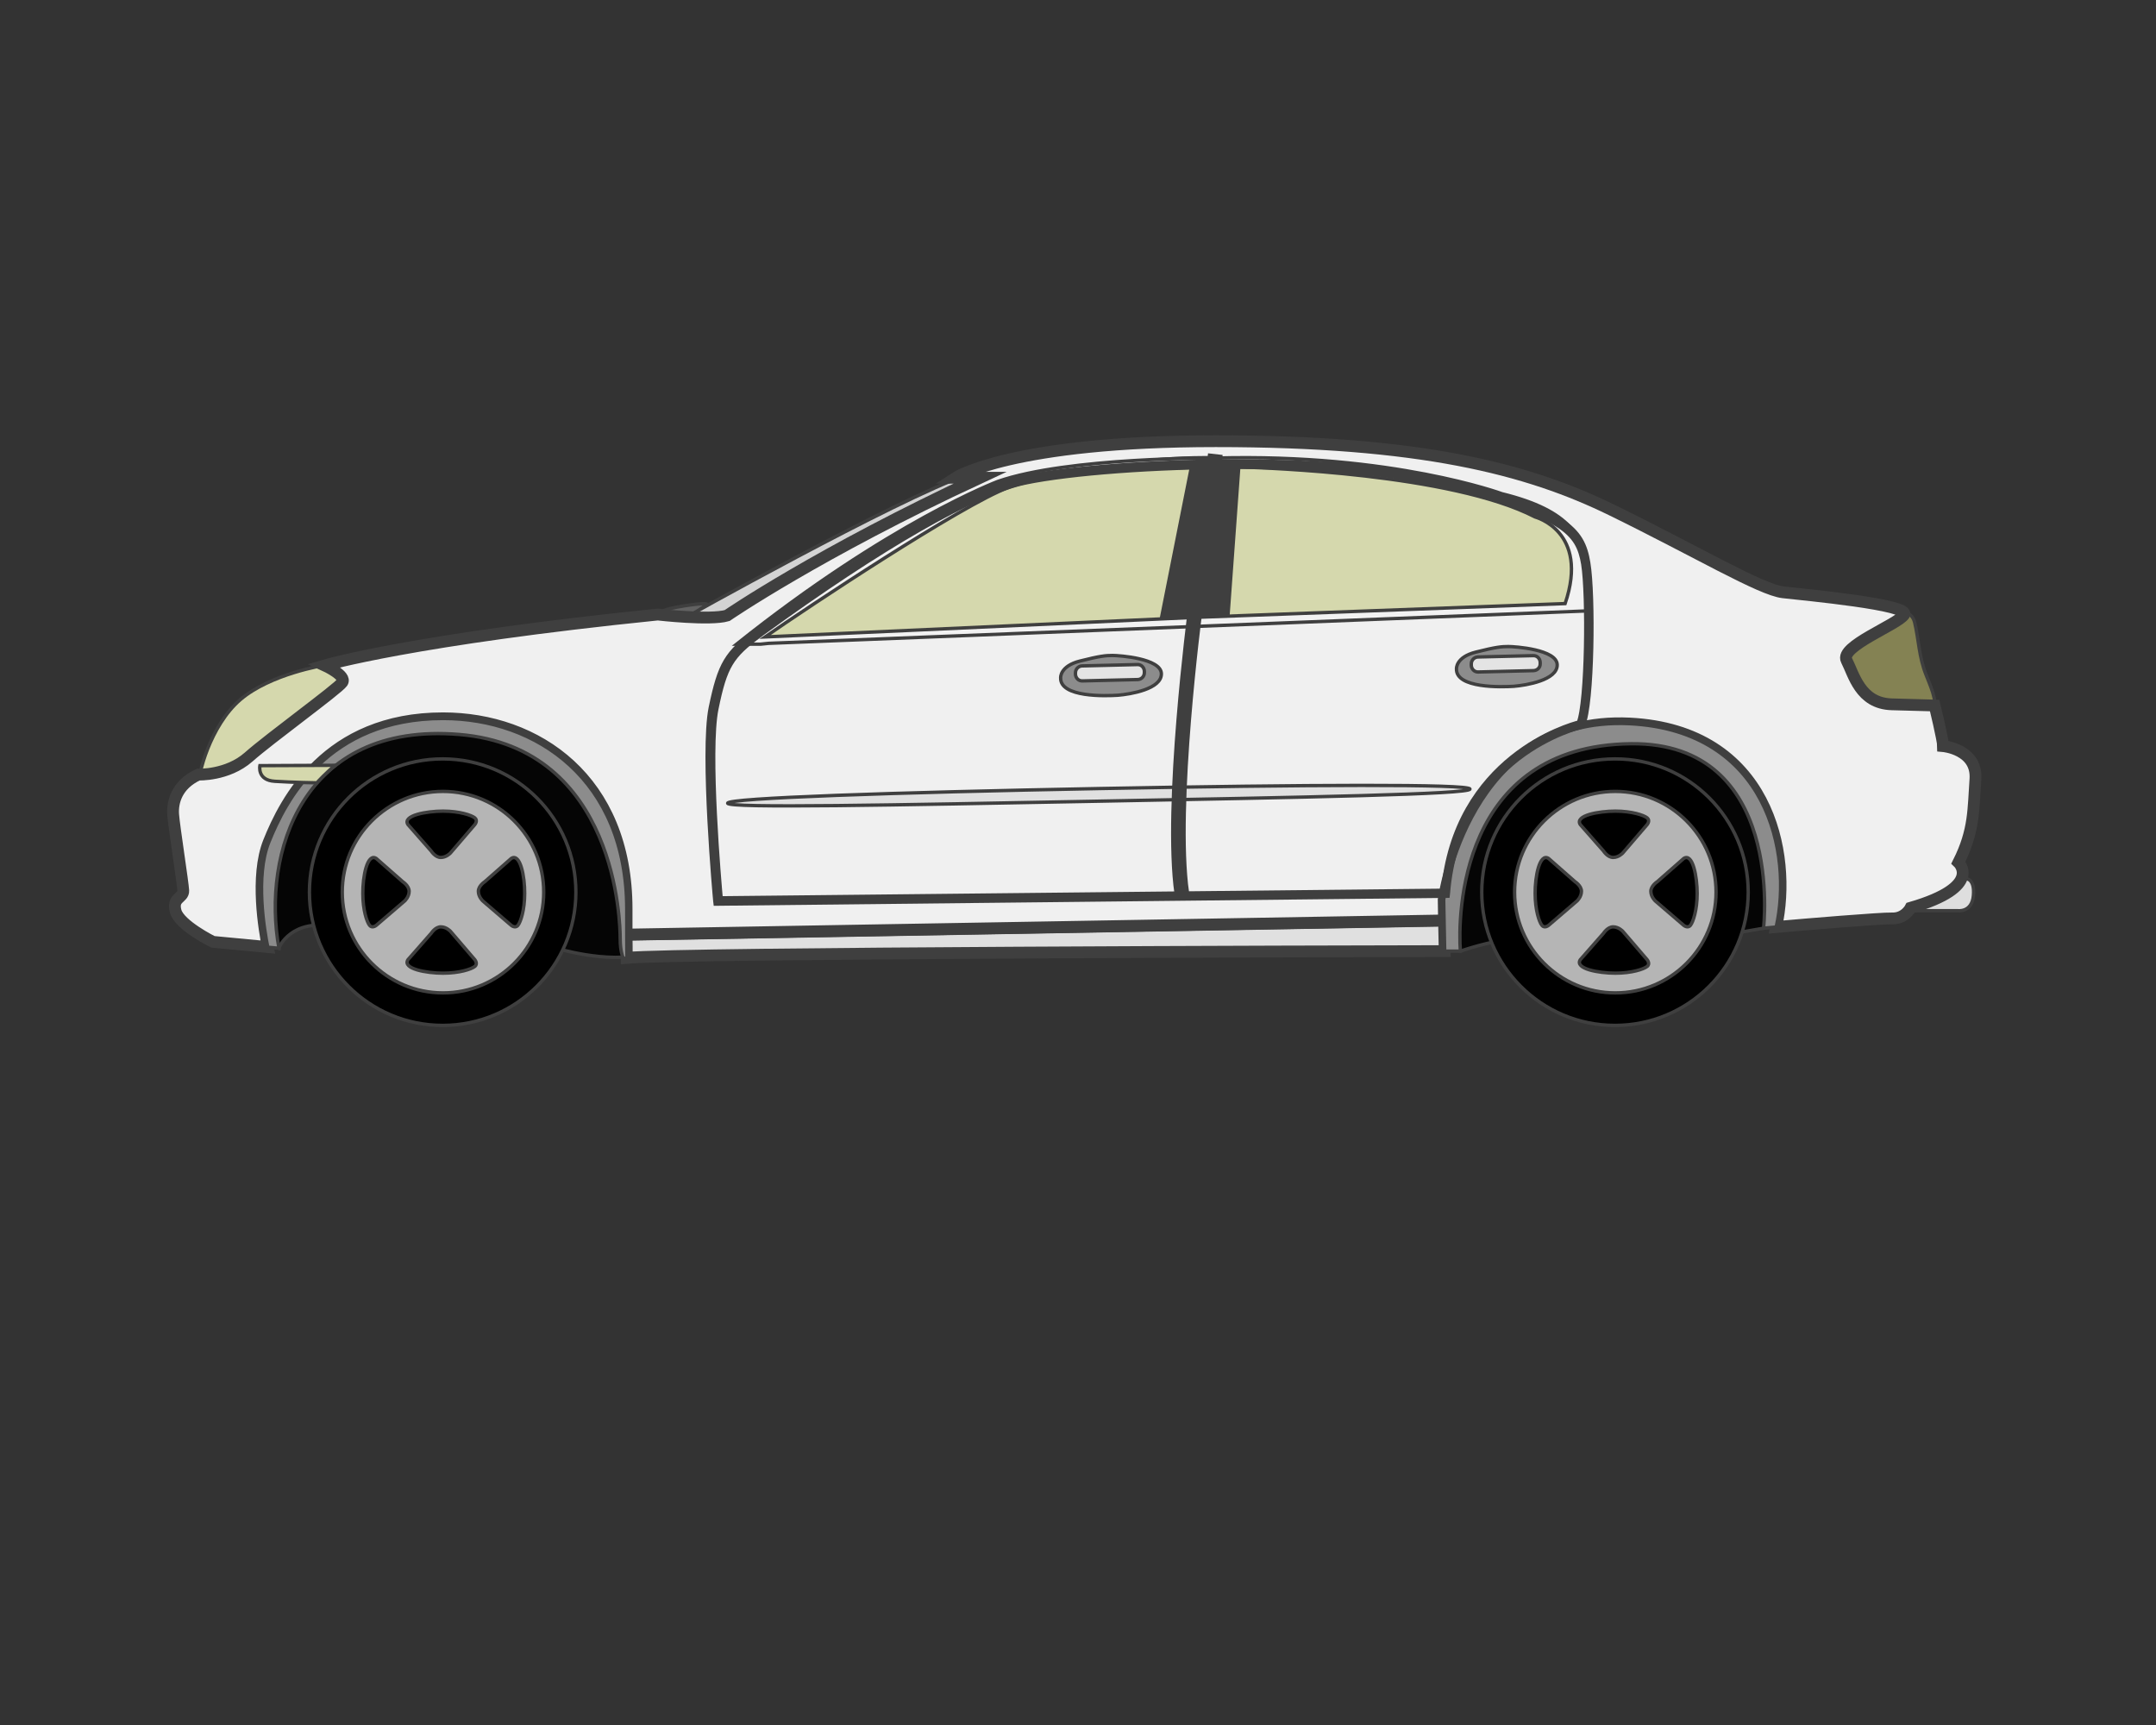 <?xml version="1.0" encoding="utf-8"?>
<!-- Generator: Adobe Illustrator 24.1.2, SVG Export Plug-In . SVG Version: 6.00 Build 0)  -->
<svg version="1.1" id="katman_1" xmlns="http://www.w3.org/2000/svg" xmlns:xlink="http://www.w3.org/1999/xlink" x="0px" y="0px"
	 viewBox="0 0 1280 1024" style="enable-background:new 0 0 1280 1024;" xml:space="preserve">
<rect x="0" y="0" width="1280" height="1024" fill="#333333" stroke="none"/>
<style type="text/css">
	.st0{fill:#050505;stroke:#3F3F3F;stroke-width:2;stroke-miterlimit:10;}
	.st1{fill:#DEDEDE;stroke:#3F3F3F;stroke-width:2;stroke-miterlimit:10;}
	.st2{fill:#D5D8AD;stroke:#3F3F3F;stroke-width:2;stroke-miterlimit:10;}
	.st3{fill:#626262;stroke:#3F3F3F;stroke-width:2;stroke-miterlimit:10;}
	.st4{fill:#D3D3D3;stroke:#3F3F3F;stroke-width:2;stroke-miterlimit:10;}
	.st5{fill:#848253;stroke:#3F3F3F;stroke-width:2;stroke-miterlimit:10;}
	.st6{fill:#E0E0E0;stroke:#3F3F3F;stroke-width:7;stroke-miterlimit:10;}
	.st7{fill:#F0F0F0;stroke:#3F3F3F;stroke-width:7;stroke-miterlimit:10;}
	.st8{fill:#8C8C8C;stroke:#3F3F3F;stroke-width:2;stroke-miterlimit:10;}
	.st9{fill:#3F3F3F;stroke:#3F3F3F;stroke-width:2;stroke-miterlimit:10;}
	.st10{stroke:#3F3F3F;stroke-width:2;stroke-miterlimit:10;}
	.st11{fill:#B5B5B5;stroke:#3F3F3F;stroke-width:2;stroke-miterlimit:10;}
	.st12{fill:#F2F2F2;stroke:#3F3F3F;stroke-width:2;stroke-miterlimit:10;}
	.st13{fill:#1D1D1D;stroke:#3F3F3F;stroke-width:4;stroke-miterlimit:10;}
	.st14{fill:#E0E0E0;stroke:#3F3F3F;stroke-width:2;stroke-miterlimit:10;}
	.st15{fill:#1D1D1D;stroke:#3F3F3F;stroke-width:6.897;stroke-miterlimit:10;}
	.st16{fill:#E4E4E4;stroke:#3F3F3F;stroke-width:2;stroke-miterlimit:10;}
</style>
<g>
	<g>
		<path class="st0" d="M130.9,540.7l34.6,22.1c0,0,7.1-18,33.6-12.7c26.6,5.4,135,13.8,135,13.8s39,11,57.1-1.7
			s418.3-12.1,418.3-12.1l57.6,14.5c0,0,18.8-6.6,32.2-7.1c13.3-0.5,127.7-3,127.7-3l20.1-3.5l47.6-42l-95.5-130.1L298,404.4
			l-142.6,40.3L130.9,540.7z"/>
		<path class="st1" d="M1126.2,521.6h40.9c0,0,5.4-0.3,4.5,10s-9.4,9-9.4,9h-39.6L1126.2,521.6z"/>
		<path class="st2" d="M211.7,397.4l-19.1-2.5c0,0-31.9,5-49.9,20.4s-25.5,45.6-24.4,49.9s59.2-18.7,60.7-20.6
			C180.4,442.6,211.7,397.4,211.7,397.4z"/>
		<path class="st3" d="M382.3,368.1c0,0,7.7-4.3,13.3-6.2c5.6-1.9,25.1-4.6,23.9-3.1s-9,5-7.4,9.3
			C413.6,372.4,382.3,368.1,382.3,368.1z"/>
		<path class="st4" d="M403.7,368.4c0,0,128-71.8,171.4-87l16.7,0.8l-96.3,53l-60.4,40L403.7,368.4z"/>
		<path class="st5" d="M1118.7,363.7c0,0,15.4-4.7,18,5.7c2.5,10.4,2.5,20.5,6.8,31.2c4.3,10.8,7.2,17.2,3.6,24.8
			c-3.6,7.5-63.2-7.2-63.2-7.2S1083.5,364.4,1118.7,363.7z"/>
		<path class="st6" d="M372.1,568.6c33.7-3,420.4-3.9,485.6-4l-0.4-18.1L372,554.9C372.1,560.2,372.1,564.7,372.1,568.6z"/>
		<path class="st7" d="M1153.6,442.9c0-3.5-5-24.1-5-24.1s-6.5-0.2-25.4-0.7s-22.6-17.8-26.9-26.1c-4.3-8.3,30.2-21.1,34.2-27.1
			s-58.6-11.8-71.9-13.3s-51.5-24.3-101.8-48.9s-113.9-40.8-235-40.8s-154.5,21.7-154.5,21.7h14.5c-95.8,44.5-150.1,81.8-150.1,81.8
			c-10.1,3-41.2-0.6-41.2-0.6C245,379.6,192.7,395,192.7,395s13.3,6.1,10.5,10.1s-43.1,33.2-55.6,44.3
			c-12.6,11.1-29.8,10.4-29.8,10.4c-13.1,6-15.5,16.6-15,23.7c0.5,7,5.8,40.7,6,45.2s-6.8,4-4.5,12.3s22.1,18.1,22.1,18.1l32.6,3.1
			c-2-9.7-7.6-41.9,0.6-62.4c9.7-24.2,34.5-73.4,103.4-73.4c55.7,0,109,36.4,109,113.2c0,5.7,0,10.7,0,15.2l485.3-8.4l-0.2-12.3
			c0,0,14.9-109.3,110.4-104.6c82,4.1,96.7,77.2,87,120.8c18-1.6,62.5-5.3,68.7-5.1c7.8,0.3,11.1-6.3,11.1-6.3
			c43.5-12.6,28.4-26.9,28.4-26.9c9.6-19.1,8.8-31.7,10.1-49.5C1174,444.7,1153.6,442.9,1153.6,442.9z"/>
		<path class="st8" d="M967.5,429.6c-95.5-4.7-110.4,104.6-110.4,104.6l0.6,30.4c6,0,9.3,0,9.3,0c-1.5-20.4-0.8-122,101.3-123.1
			c91.7-1,78.7,109.5,78.7,109.5s2.9-0.3,7.5-0.7C1064.3,506.8,1049.5,433.7,967.5,429.6z"/>
		<path class="st8" d="M263,426.5c-68.9,0-93.7,49.2-103.4,73.4c-8.2,20.4-2.6,52.7-0.6,62.4l6.6,0.6
			c-10.1-55.8,13.3-134.7,107.1-126.9c93.8,7.8,95.5,112.6,95.5,121.2c0,8.5,2,11.8,2,11.8c0.4-0.1,1.1-0.2,2-0.3
			c-0.1-7.1-0.1-16.6-0.1-29C372,462.9,318.7,426.5,263,426.5z"/>
		<path class="st2" d="M448.5,378.9c0,0,125-86.3,143.2-89.5c0,0,82.4-23,149.6-16.6s191.3,16.6,194.9,55.5
			c3.6,39-2.2,31.8-2.2,31.8L448.5,378.9z"/>
		<polygon class="st9" points="707.5,276.5 688.8,370.7 728.8,368.7 735.5,276.5 		"/>
		<ellipse class="st10" cx="262.8" cy="529.6" rx="79.1" ry="79.1"/>
		<path class="st11" d="M203.2,529.6c0,33,26.8,59.8,59.8,59.8s59.8-26.8,59.8-59.8S296,469.8,263,469.8
			C229.9,469.8,203.2,496.6,203.2,529.6z"/>
		<g>
			<path class="st10" d="M242.2,489.5l13.8,15.7c0,0,2.4,3.8,5.7,3.8c3.3,0,5.7-2.6,5.7-2.6l14.5-16.9c0,0,2-2.4,0-4s-9.1-4-18.9-4
				C253.2,481.5,238.7,484.1,242.2,489.5z"/>
			<path class="st10" d="M242.2,569.7L256,554c0,0,2.4-3.8,5.7-3.8c3.3,0,5.7,2.6,5.7,2.6l14.5,16.9c0,0,2,2.4,0,4s-9.1,4-18.9,4
				C253.2,577.7,238.7,575.1,242.2,569.7z"/>
			<path class="st10" d="M303.5,509.6l-15.7,13.8c0,0-3.8,2.4-3.8,5.7s2.6,5.7,2.6,5.7l16.9,14.5c0,0,2.4,2,4,0s4-9.1,4-18.9
				C311.6,520.5,308.9,506.1,303.5,509.6z"/>
			<path class="st10" d="M223.4,509.6l15.7,13.8c0,0,3.8,2.4,3.8,5.7s-2.6,5.7-2.6,5.7l-16.9,14.5c0,0-2.4,2-4,0s-4-9.1-4-18.9
				C215.3,520.5,218,506.1,223.4,509.6z"/>
		</g>
		<g>
			<path class="st10" d="M1037.9,529.6c0,43.7-35.4,79.1-79.1,79.1c-43.7,0-79.1-35.4-79.1-79.1c0-43.7,35.4-79.1,79.1-79.1
				C1002.5,450.4,1037.9,485.9,1037.9,529.6z"/>
			<path class="st11" d="M899.2,529.6c0,33,26.8,59.8,59.8,59.8s59.8-26.8,59.8-59.8S992,469.8,959,469.8S899.2,496.6,899.2,529.6z"
				/>
			<g>
				<path class="st10" d="M938.2,489.5l13.8,15.7c0,0,2.4,3.8,5.7,3.8s5.7-2.6,5.7-2.6l14.5-16.9c0,0,2-2.4,0-4s-9.1-4-18.9-4
					C949.2,481.5,934.7,484.1,938.2,489.5z"/>
				<path class="st10" d="M938.2,569.7L952,554c0,0,2.4-3.8,5.7-3.8s5.7,2.6,5.7,2.6l14.5,16.9c0,0,2,2.4,0,4s-9.1,4-18.9,4
					C949.2,577.7,934.7,575.1,938.2,569.7z"/>
				<path class="st10" d="M999.6,509.6l-15.7,13.8c0,0-3.8,2.4-3.8,5.7s2.6,5.7,2.6,5.7l16.9,14.5c0,0,2.4,2,4,0s4-9.1,4-18.9
					C1007.6,520.5,1005,506.1,999.6,509.6z"/>
				<path class="st10" d="M919.4,509.6l15.7,13.8c0,0,3.8,2.4,3.8,5.7s-2.6,5.7-2.6,5.7l-16.9,14.5c0,0-2.4,2-4,0s-4-9.1-4-18.9
					C911.3,520.5,914,506.1,919.4,509.6z"/>
			</g>
		</g>
		<path class="st12" d="M891.7,293.1c0,0-65.1-24-169.7-21.2c0,0-88-0.6-129.6,13.9c0,0-64.4,24.2-155.1,96.6h10.2h4l4.8-0.5
			l487.3-19.3c-0.2-4.5,0.7-13-0.7-22.9C940.3,319.3,933.1,303.3,891.7,293.1z M929.2,358.3l-220,8.2l-255,11.6
			c24.6-17.2,116.9-78.4,144.4-88.7c32-12,129.9-12.7,140.5-12.1c10.6,0.5,122.2,3.7,172.3,29.6
			C911.3,306.9,943.8,315.2,929.2,358.3z"/>
		<path class="st13" d="M425.5,535.7l-0.1-0.8c-0.1-0.9-8.1-88.1-2.7-114.7c5.4-25.9,9.1-32.3,27.1-45.3l0.9-0.7
			c72.7-52.8,127.1-84.1,157.5-90.3c27.3-5.5,77.8-9.3,125.7-9.3c35.7,0,86.1,2,124.4,11.4c71.7,17.7,80.6,28.3,83.9,48.2
			c3.2,19.1,2.5,84-3.1,96.1l-0.2,0.4l-0.4,0.1c-0.7,0.2-72.9,17.2-79.6,99.4l-0.1,0.8L425.5,535.7z M734,276.4
			c-47.8,0-98.1,3.7-125.3,9.3c-29.7,6.1-85.5,38-156.8,89.9l-0.9,0.7c-17.4,12.7-21.2,18.9-26.4,44.3c-5.2,25,1.8,104.6,2.6,113.4
			l430.3-4.5c6.8-79.4,74.2-98.5,80.4-100c5.2-12.6,5.7-76.5,2.8-94.7c-3.2-19.2-12-29.3-82.6-46.8C820,278.4,769.6,276.4,734,276.4
			z"/>
		<path class="st2" d="M199.1,454.3l-44.8,0.2c0,0-1.8,8.7,8.9,9.3c10.7,0.7,24.9,0.9,24.9,0.9S194.6,457.6,199.1,454.3z"/>
		<path class="st14" d="M872.7,468.4c0.1,3.1-98.6,4.9-220.3,7.2c-121.7,2.3-220.3,4.3-220.4,1.2c-0.1-3.1,98.9-6.4,220.6-8.7
			S872.6,465.3,872.7,468.4z"/>
		<path class="st15" d="M700.7,530.3c-7.3-51.7,7.8-166.6,7.9-167.8l11.6-89.6l1.8,0.2l-11.6,89.6c-0.2,1.2-15.2,115.8-7.9,167.4
			L700.7,530.3z"/>
		<path class="st8" d="M629.7,402.3c0,0-0.5-6.9,11.5-9.9c11.9-3,15.3-3.3,19.3-3.3c3.9,0,28.8,1.7,29,10.8
			c0.2,9.2-18.5,12.2-25.7,12.8C656.5,413.2,629.2,414.1,629.7,402.3z"/>
		<path class="st8" d="M864.7,397c0,0-0.5-6.9,11.5-9.9c11.9-3,15.3-3.3,19.3-3.3c3.9,0,28.8,1.7,29,10.8
			c0.2,9.2-18.5,12.2-25.7,12.8C891.5,407.9,864.2,408.7,864.7,397z"/>
		<path class="st16" d="M679.4,399.3c0,2.2-1.7,4-3.9,4.1l-32.9,0.8c-2.2,0.1-4-1.7-4.1-3.9v-0.9c0-2.2,1.7-4,3.9-4.1l32.9-0.8
			c2.2-0.1,4,1.7,4.1,3.9V399.3z"/>
		<path class="st16" d="M914.4,394c0.1,2.2-1.7,4-3.9,4.1l-32.9,0.8c-2.2,0.1-4-1.7-4.1-3.9v-0.9c0-2.2,1.7-4,3.9-4.1l32.9-0.8
			c2.2-0.1,4,1.7,4.1,3.9V394z"/>
	</g>
</g>
</svg>
